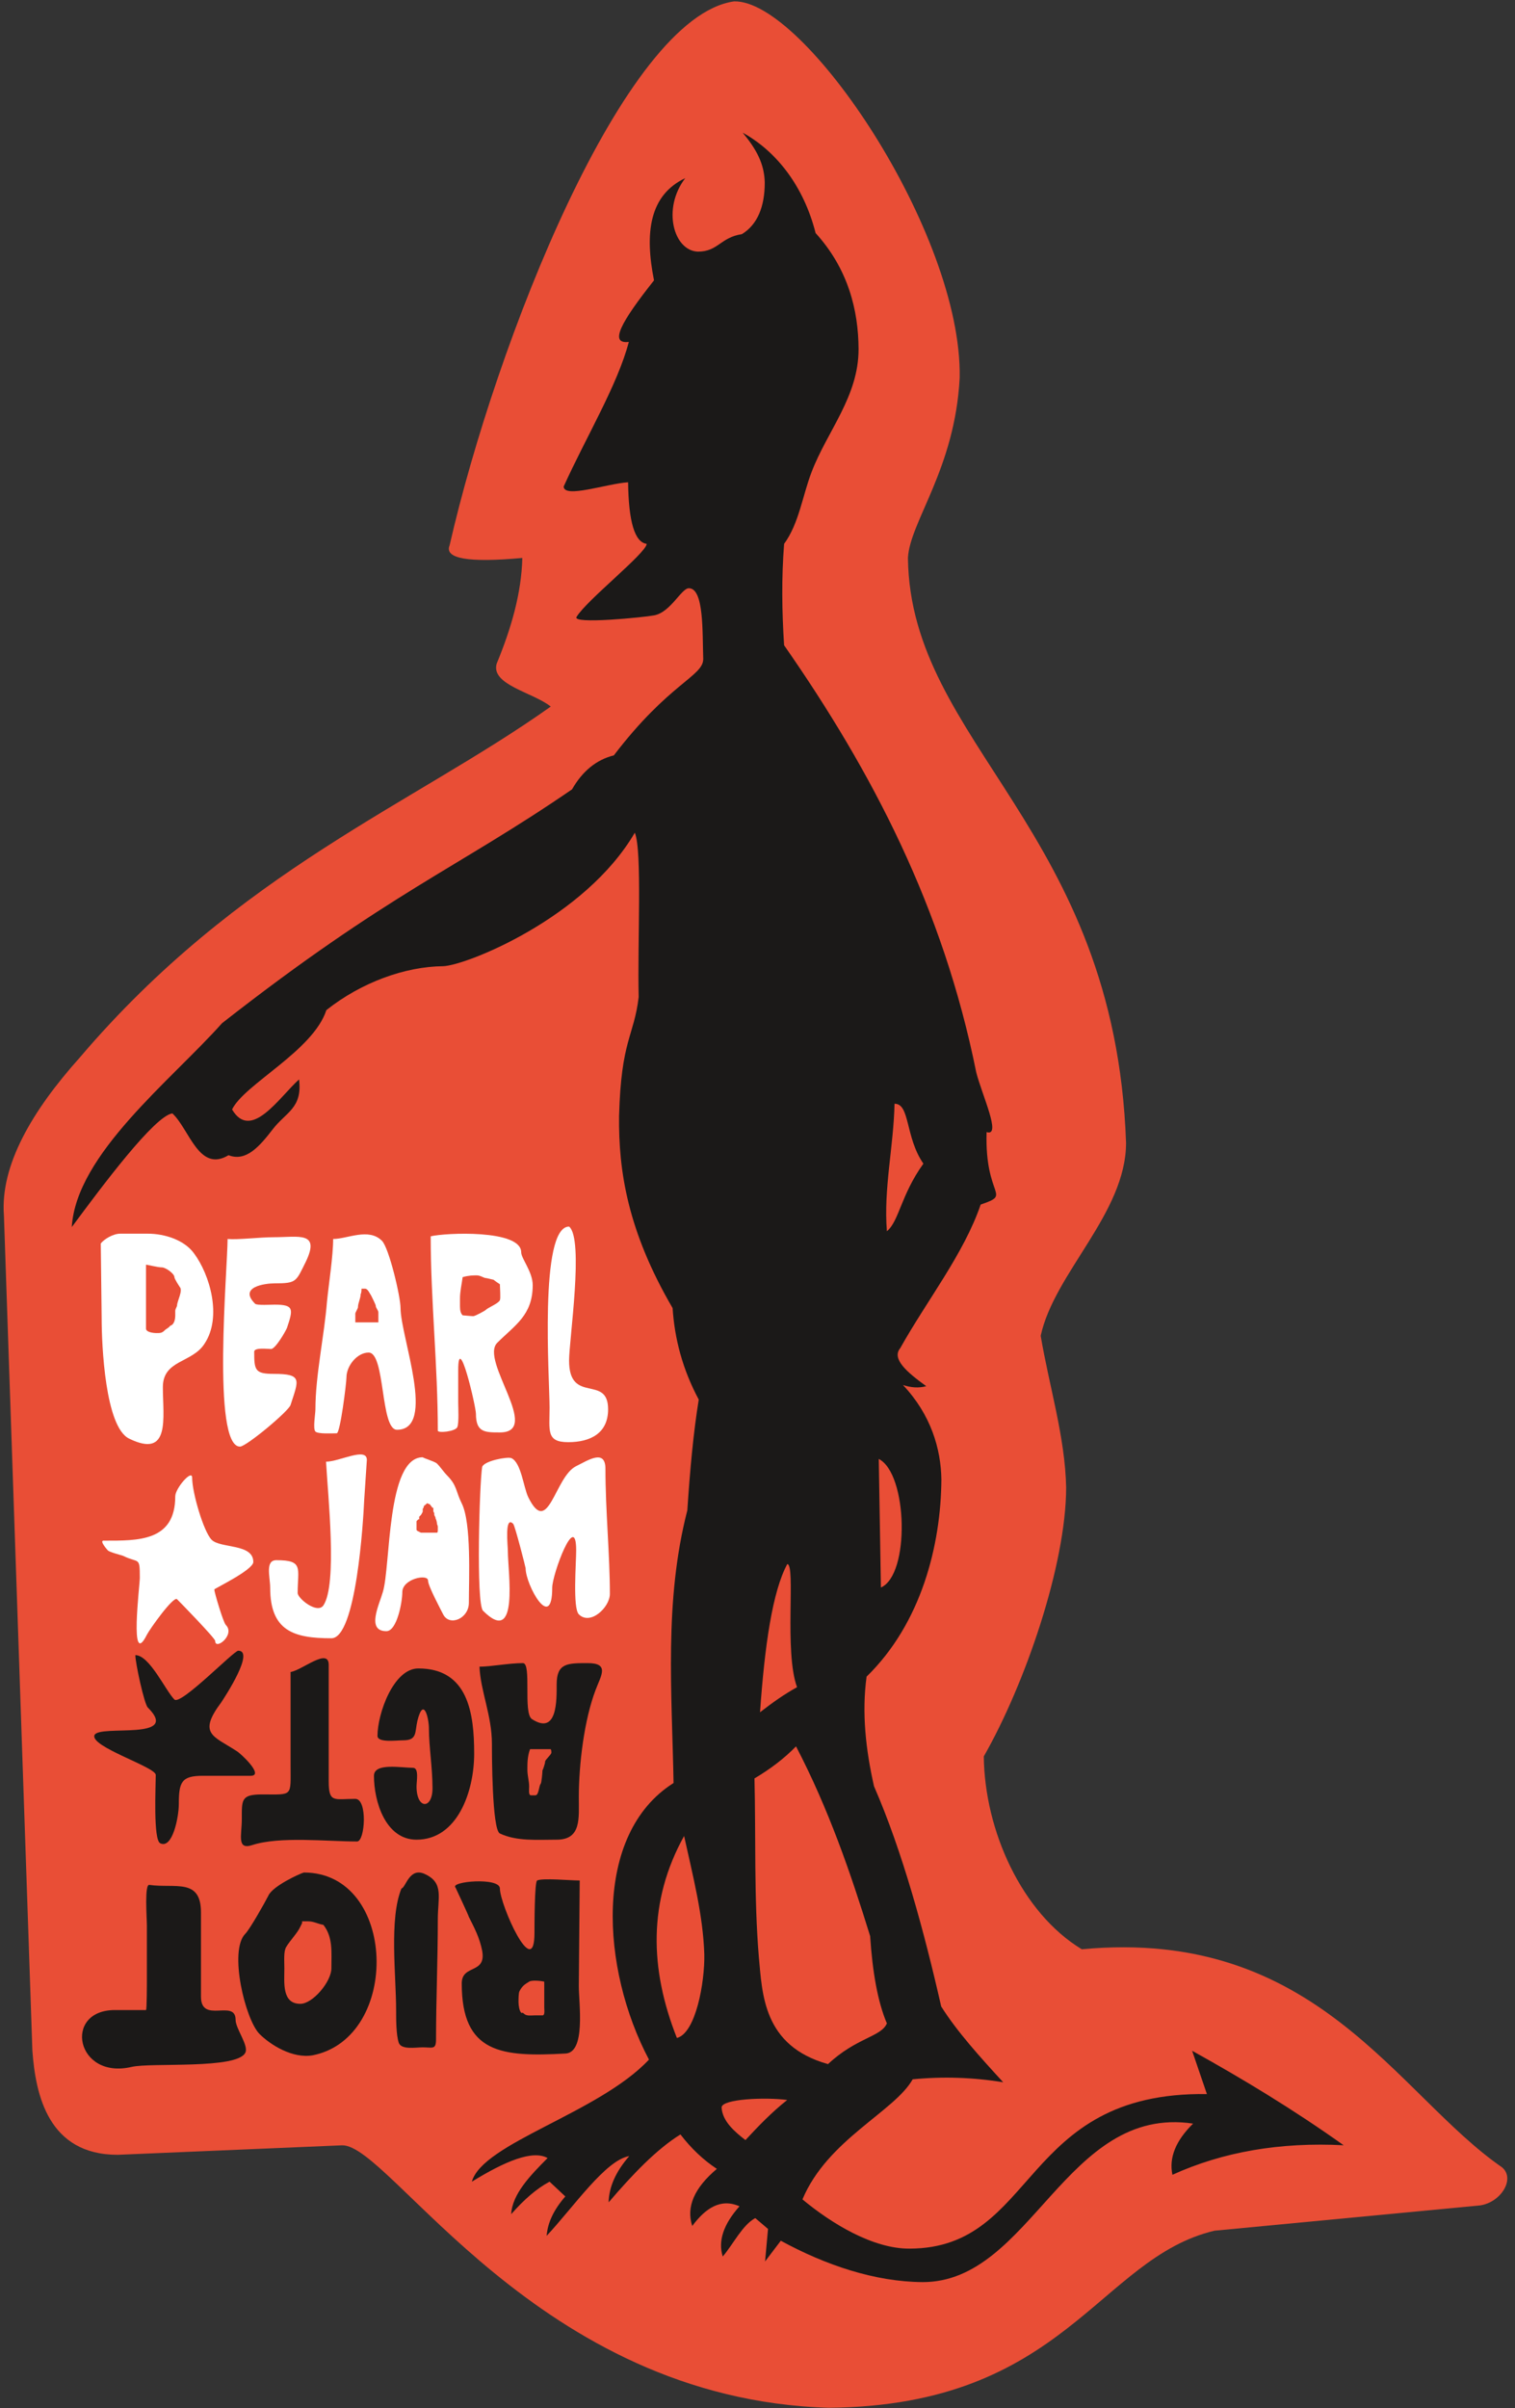<?xml version="1.0" encoding="UTF-8"?>
<svg xmlns="http://www.w3.org/2000/svg" xmlns:xlink="http://www.w3.org/1999/xlink" width="267.8pt" height="425.5pt" viewBox="0 0 267.8 425.5" version="1.1">
<rect x="0" y="0" width="267.8" height="425.5" fill="#333333" stroke="none"/>
<defs>
<clipPath id="clip1">
  <path d="M 0 0 L 267 0 L 267 425.5 L 0 425.5 Z M 0 0 "/>
</clipPath>
</defs>
<g id="surface1">
<g clip-path="url(#clip1)" clip-rule="nonzero">
<path style=" stroke:none;fill-rule:evenodd;fill:rgb(91.406%,30.589%,21.167%);fill-opacity:1;" d="M 20.809 380.742 C 8.516 380.742 6.281 370.129 5.723 362.305 L 0.695 214.801 C 0.004 205.922 5.688 196.254 14.102 186.863 C 42.234 153.82 73.07 142.102 97.355 124.844 C 94.168 122.316 86.73 121.008 87.793 117.266 C 90.367 111.039 92.18 104.812 92.328 98.586 C 82.781 99.461 78.496 98.715 79.477 96.348 C 87.68 60.512 110.273 2.973 129.762 0.246 C 142.242 -0.055 170.105 41.234 169.637 66.734 C 168.824 82.812 160.812 92.215 160.492 98.586 C 160.898 131.52 197.121 146.547 199.047 201.949 C 199.035 214.367 186.344 224.934 183.961 236.031 C 185.461 244.969 188.281 253.91 188.461 262.852 C 188.43 276.504 181.242 297.484 173.902 310.344 C 174.039 323.465 180.605 337.996 191.223 344.426 C 232.754 340.516 246.91 370.129 265.535 382.977 C 267.891 385.004 265.301 389.152 261.621 389.684 L 214.688 394.152 C 194.203 398.996 188.242 425.07 146.523 425.441 C 94.934 423.957 69.047 378.879 60.477 379.066 Z M 20.809 380.742 "/>
</g>
<path style=" stroke:none;fill-rule:evenodd;fill:rgb(10.594%,9.813%,9.424%);fill-opacity:1;" d="M 123.512 247.297 C 120.629 241.906 119.246 236.52 118.895 231.133 C 110.969 217.559 109.32 206.961 109.43 197.191 C 109.797 183.691 112.055 183.184 112.895 176.184 C 112.664 166.504 113.547 150.316 112.211 147.133 C 103.422 162.223 82.359 170.617 78.309 170.723 C 71.59 170.785 63.848 173.598 57.691 178.48 C 55.328 185.715 43.18 191.566 41.023 196.039 C 44.379 201.691 49.359 193.883 52.863 190.727 C 53.492 195.809 50.543 196.508 48.215 199.531 C 45.887 202.551 43.496 205.336 40.398 204.117 C 35.164 207.273 33.473 199.504 30.469 196.73 C 27.312 197.191 18.156 209.43 12.691 216.816 C 13.457 203.945 30.246 190.898 39.242 180.801 C 68.641 157.789 80.723 153.48 101.117 139.473 C 102.965 136.238 105.43 134.238 108.508 133.469 C 118.238 120.719 124.273 119.516 124.309 116.465 C 124.152 111.758 124.461 103.965 121.781 103.938 C 120.441 103.914 118.539 108.23 115.586 108.738 C 114.039 109.047 101.008 110.379 101.922 108.996 C 103.645 106.09 114.23 97.738 114.316 96.094 C 112.211 95.84 111.109 92.215 111.027 85.215 C 107.23 85.465 99.711 88.109 99.637 85.973 C 103.477 77.453 109.215 67.922 111.152 60.414 C 107.578 60.84 109.82 56.836 115.609 49.539 C 113.934 41.176 114.77 34.484 121.129 31.477 C 116.988 36.871 119.078 44.34 123.387 44.465 C 126.93 44.453 127.34 41.953 131.141 41.371 C 133.848 39.73 135.195 36.555 135.18 32.227 C 135.105 28.965 133.723 26.379 131.289 23.449 C 137.27 26.746 142.07 32.91 144.172 41.184 C 149.93 47.508 151.742 54.848 151.766 61.68 C 151.777 70.059 146.227 76.164 143.461 83.406 C 141.84 87.637 141.234 92.496 138.605 96.094 C 138.133 102.066 138.215 108.039 138.602 114.016 C 154.141 136.309 166.727 160.406 172.566 189.488 C 173.613 193.562 177.09 200.91 174.395 200.035 C 174.047 211.773 179.02 210.902 173.348 212.84 C 170.379 221.547 163.863 229.754 159.129 238.215 C 157.559 240.105 160.336 242.48 163.727 244.93 C 162.355 245.305 160.984 245.172 159.609 244.723 C 164.57 249.973 166.32 256.012 166.406 261.398 C 166.328 273.016 162.867 286.816 153.18 296.254 C 152.312 302.703 153.039 309.156 154.492 315.613 C 159.523 327.141 163.367 341.316 166.371 354.531 C 169.184 358.996 173.242 363.465 177.328 367.926 C 171.996 367.055 166.66 366.879 161.328 367.402 C 158.141 373.09 146.254 378.07 141.848 388.621 C 147.008 392.914 154.371 397.379 160.805 397.32 C 183.359 397.262 180.344 369.547 213.34 370.012 L 210.727 362.359 C 219.652 367.316 228.586 372.707 237.512 379.055 C 226.262 378.477 216.176 380.215 207.246 384.273 C 206.609 381.258 207.828 378.242 210.898 375.23 C 188.348 371.867 182.316 403.289 163.066 403.234 C 154.602 403.176 145.906 400.219 138.02 395.926 L 135.238 399.586 L 135.758 393.84 L 133.504 391.926 C 131.238 393.145 129.672 396.453 127.758 398.715 C 126.891 395.984 127.879 393.027 130.715 389.84 C 127.41 388.391 124.742 390.129 122.367 393.32 C 121.266 389.961 122.715 386.594 126.715 383.23 C 124.34 381.664 122.191 379.637 120.281 377.145 C 116.047 379.766 111.816 384.203 107.586 389.145 C 107.641 386.418 108.859 383.695 111.234 380.969 C 107.062 381.66 101.496 389.84 96.629 395.059 C 96.797 392.738 97.902 390.418 99.93 388.102 L 97.145 385.492 C 94.887 386.68 92.629 388.652 90.363 391.23 C 90.539 387.695 93.727 384.391 96.797 381.316 C 94.16 379.84 89.293 381.867 83.406 385.492 C 85.32 378.648 105.844 373.379 114.715 363.922 C 106.242 347.91 104.734 324.094 119.062 315.047 C 118.785 299.16 117.352 282.93 121.496 266.867 C 121.965 259.734 122.578 253.035 123.516 247.297 Z M 119.652 360.098 C 114.816 347.883 114.539 335.941 120.926 324.406 C 122.453 331.379 124.281 338.344 124.496 345.312 C 124.602 350.242 122.984 359.254 119.652 360.098 Z M 140.711 308.574 C 138.672 310.664 136.223 312.551 133.367 314.234 C 133.621 324.738 133.266 335.242 134.133 345.746 C 134.754 352.27 134.84 361.504 146.367 364.715 C 151.367 360.023 155.754 359.922 156.77 357.523 C 155.133 353.68 154.223 348.383 153.809 342.094 C 150.359 330.918 146.453 319.594 140.711 308.574 Z M 131.77 378.141 C 134.07 375.664 136.309 373.316 139.152 371.051 C 135.227 370.539 127.676 370.867 127.555 372.348 C 127.664 374.809 129.891 376.684 131.77 378.141 Z M 134.348 302.547 C 135.164 290.789 136.547 281.195 139.16 276.367 C 140.699 276.398 138.578 291.84 140.891 298.121 C 138.715 299.309 136.527 300.848 134.348 302.547 Z M 155.336 257.789 C 160.465 260.387 160.883 278.258 155.715 280.504 Z M 158.121 195.027 C 157.965 202.535 156.164 210.047 156.773 217.551 C 158.926 215.785 159.246 211.133 163.223 205.613 C 159.984 200.93 160.883 194.992 158.121 195.027 Z M 158.121 195.027 "/>
<path style=" stroke:none;fill-rule:evenodd;fill:rgb(10.594%,9.813%,9.424%);fill-opacity:1;" d="M 23.926 292.453 C 23.926 293.863 25.496 301.074 26.121 301.703 C 32.082 307.66 17.656 304.684 16.715 306.562 C 15.773 308.602 27.531 312.211 27.531 313.617 C 27.531 315.656 27.062 325.062 28.316 325.691 C 30.512 326.789 31.609 320.988 31.609 318.797 C 31.609 314.871 32.082 313.773 35.844 313.773 L 44.309 313.773 C 46.816 313.773 42.426 309.699 41.801 309.387 C 37.723 306.719 34.902 306.406 39.133 300.762 C 39.762 299.82 45.094 291.672 42.113 291.672 C 41.332 291.672 31.922 301.391 30.828 300.297 C 29.258 298.723 26.434 292.453 23.926 292.453 Z M 23.926 292.453 "/>
<path style=" stroke:none;fill-rule:evenodd;fill:rgb(10.594%,9.813%,9.424%);fill-opacity:1;" d="M 51.363 295.434 L 51.363 311.895 C 51.363 317.539 51.836 317.066 46.348 317.066 C 42.586 317.066 42.742 318.008 42.742 321.461 C 42.742 324.277 41.801 326.945 44.621 326.004 C 49.48 324.438 57.793 325.379 63.121 325.379 C 64.531 325.379 65.004 317.852 62.809 317.852 C 59.047 317.852 58.105 318.637 58.105 314.715 L 58.105 294.176 C 58.105 291.047 53.402 295.117 51.363 295.434 Z M 51.363 295.434 "/>
<path style=" stroke:none;fill-rule:evenodd;fill:rgb(10.594%,9.813%,9.424%);fill-opacity:1;" d="M 73.941 294.805 C 69.551 294.805 66.727 302.801 66.727 306.719 C 66.727 307.973 70.02 307.504 71.273 307.504 C 73.781 307.504 73.312 306.094 73.781 304.055 C 74.879 299.664 75.82 303.59 75.82 305.465 C 75.82 308.602 76.453 312.363 76.453 315.969 C 76.453 319.734 73.629 319.734 73.629 315.656 C 73.629 314.715 74.098 312.363 73.004 312.363 C 70.965 312.363 66.102 311.422 66.102 313.773 C 66.102 318.32 68.141 325.062 73.629 325.062 C 80.84 325.062 83.816 316.598 83.816 309.855 C 83.816 302.645 82.719 294.805 73.941 294.805 Z M 73.941 294.805 "/>
<path style=" stroke:none;fill-rule:evenodd;fill:rgb(10.594%,9.813%,9.424%);fill-opacity:1;" d="M 84.758 294.492 C 86.797 294.492 89.93 293.863 92.438 293.863 C 94.008 293.863 92.438 302.645 94.008 303.742 C 98.555 306.719 98.398 300.297 98.398 297.629 C 98.398 293.863 100.277 293.863 103.883 293.863 C 107.805 293.863 106.234 296.059 105.297 298.566 C 103.258 303.898 102.316 311.738 102.316 317.539 C 102.316 321.301 102.785 325.062 98.398 325.062 C 94.953 325.062 91.344 325.379 88.363 323.965 C 86.957 323.34 86.957 309.699 86.957 308.129 C 86.957 303.113 84.914 298.723 84.758 294.492 Z M 93.695 309.07 C 94.477 309.07 95.73 309.07 96.516 309.07 C 96.672 309.07 97.145 309.07 97.301 309.07 C 97.461 309.07 97.461 309.547 97.461 309.699 C 97.461 310.012 96.359 310.953 96.359 311.266 C 96.359 311.578 96.047 312.52 95.887 312.84 C 95.887 313.148 95.73 315.027 95.578 315.188 C 95.262 315.504 95.262 317.223 94.633 317.223 C 94.477 317.223 94.008 317.223 93.852 317.223 C 93.379 317.223 93.535 316.129 93.535 315.656 C 93.535 314.715 93.223 313.773 93.223 312.676 C 93.223 311.578 93.223 310.324 93.695 309.07 Z M 93.695 309.07 "/>
<path style=" stroke:none;fill-rule:evenodd;fill:rgb(10.594%,9.813%,9.424%);fill-opacity:1;" d="M 102.473 332.273 L 102.316 350.93 C 102.316 354.066 103.566 362.648 99.965 362.848 C 88.676 363.473 81.621 362.848 81.621 350.465 C 81.621 347.012 86.012 348.895 85.227 344.66 C 84.758 342.309 83.816 340.59 82.879 338.707 C 82.879 338.547 80.523 333.527 80.523 333.527 C 79.426 332.43 88.363 331.648 88.363 333.688 C 88.363 336.508 94.477 350.305 94.477 341.523 C 94.477 340.426 94.477 332.43 94.953 332.273 C 95.887 331.805 100.754 332.273 102.473 332.273 Z M 96.207 350.148 C 96.207 351.559 96.207 353.285 96.207 354.695 C 96.207 355.164 96.359 356.105 95.887 356.105 C 95.578 356.105 94.793 356.105 94.477 356.105 C 93.852 356.105 93.066 356.262 92.598 355.793 C 92.281 355.477 92.281 355.793 92.129 355.637 C 91.812 355.32 91.656 354.379 91.656 353.754 C 91.656 353.285 91.656 352.188 91.812 351.871 C 92.281 350.93 92.754 350.617 93.535 350.148 C 94.008 349.84 95.578 349.992 96.207 350.148 Z M 96.207 350.148 "/>
<path style=" stroke:none;fill-rule:evenodd;fill:rgb(10.594%,9.813%,9.424%);fill-opacity:1;" d="M 70.965 333.688 C 68.766 339.016 70.02 349.051 70.02 355.164 C 70.02 356.891 70.02 359.555 70.492 360.965 C 70.965 362.219 73.469 361.754 74.723 361.754 C 76.453 361.754 77.078 362.219 77.078 360.34 C 77.078 353.285 77.391 346.227 77.391 339.172 C 77.391 335.254 78.484 332.746 75.195 331.176 C 72.371 329.766 71.746 333.527 70.965 333.688 Z M 70.965 333.688 "/>
<path style=" stroke:none;fill-rule:evenodd;fill:rgb(10.594%,9.813%,9.424%);fill-opacity:1;" d="M 53.715 330.863 C 70.176 330.863 70.965 360.023 55.281 363.16 C 51.676 363.789 47.758 361.277 45.879 359.398 C 43.367 356.891 40.391 344.66 43.367 341.68 C 44.152 340.898 46.816 336.195 47.445 334.941 C 48.227 333.215 53.09 331.02 53.715 330.863 Z M 50.266 347.797 C 50.266 350.305 49.797 354.066 53.09 354.066 C 55.281 354.066 58.578 350.148 58.578 347.797 C 58.578 344.973 58.891 342.309 57.164 340.113 C 56.223 339.961 55.441 339.488 54.504 339.488 L 53.402 339.488 L 53.402 339.801 C 53.402 339.801 53.246 340.113 53.09 340.426 C 52.617 341.523 51.211 342.938 50.582 344.035 C 50.109 344.816 50.266 346.543 50.266 347.797 Z M 50.266 347.797 "/>
<path style=" stroke:none;fill-rule:evenodd;fill:rgb(10.594%,9.813%,9.424%);fill-opacity:1;" d="M 26.434 333.059 C 30.98 333.688 35.527 331.805 35.527 337.918 L 35.527 352.812 C 35.527 357.672 41.645 353.129 41.645 356.891 C 41.645 358.461 43.996 361.438 43.367 362.691 C 41.961 365.668 26.754 364.414 23.301 365.203 C 13.422 367.551 11.07 355.164 20.32 355.164 L 25.809 355.164 C 25.965 355.164 25.965 350.305 25.965 349.84 L 25.965 340.27 C 25.965 338.859 25.496 332.746 26.434 333.059 Z M 26.434 333.059 "/>
<path style=" stroke:none;fill-rule:evenodd;fill:rgb(100%,100%,100%);fill-opacity:1;" d="M 18.441 272.227 C 24.398 272.227 30.98 272.387 30.98 264.391 C 30.98 262.977 33.965 259.531 33.965 261.098 C 33.965 263.762 36.004 270.66 37.41 272.07 C 38.977 273.641 44.777 272.699 44.777 275.992 C 44.777 277.402 37.879 280.695 37.879 280.852 C 37.879 281.32 39.453 286.652 39.918 287.121 C 41.645 288.848 38.039 291.672 38.039 289.945 C 38.039 289.473 31.922 283.203 31.297 282.574 C 30.668 281.949 26.434 287.906 25.965 288.848 C 22.832 295.117 24.715 280.066 24.715 278.812 C 24.715 274.895 24.555 276.305 21.73 274.895 C 21.262 274.738 19.379 274.266 19.066 273.953 C 19.066 273.953 17.344 272.07 18.441 272.227 Z M 18.441 272.227 "/>
<path style=" stroke:none;fill-rule:evenodd;fill:rgb(100%,100%,100%);fill-opacity:1;" d="M 57.633 258.273 C 59.984 258.273 64.848 255.609 64.848 257.965 L 64.379 265.016 C 64.219 268.781 62.965 289.473 58.578 289.473 C 51.992 289.473 47.758 288.219 47.758 280.539 C 47.758 278.656 46.816 275.676 48.855 275.676 C 53.715 275.676 52.617 277.09 52.617 281.477 C 52.617 282.422 56.066 285.242 57.164 283.672 C 59.672 279.91 57.953 264.234 57.633 258.273 Z M 57.633 258.273 "/>
<path style=" stroke:none;fill-rule:evenodd;fill:rgb(100%,100%,100%);fill-opacity:1;" d="M 74.723 257.492 C 68.297 257.492 69.082 276.773 67.668 281.32 C 67.043 283.516 64.691 288.219 68.297 288.219 C 70.176 288.219 71.117 283.047 71.117 281.32 C 71.117 278.969 75.664 278.027 75.664 279.285 C 75.664 280.223 77.859 284.301 78.332 285.242 C 79.426 287.438 82.879 286.023 82.879 283.203 C 82.879 278.969 83.348 269.094 81.621 265.645 C 80.523 263.449 80.84 262.508 78.961 260.629 C 78.484 260.156 77.859 259.215 77.23 258.59 C 76.918 258.273 74.879 257.648 74.723 257.492 Z M 75.977 265.801 L 76.453 266.426 L 76.605 266.426 L 76.605 267.055 L 76.762 267.367 L 76.762 267.684 L 76.918 267.996 C 77.078 268.309 76.918 268.309 77.078 268.465 C 77.078 268.465 77.23 268.938 77.23 269.094 C 77.23 269.406 77.391 269.562 77.391 269.719 L 77.391 270.348 C 77.391 270.504 77.391 270.816 77.23 270.816 L 76.762 270.816 C 76.605 270.816 76.293 270.816 76.133 270.816 L 74.41 270.816 L 74.098 270.66 L 73.781 270.504 L 73.629 270.348 L 73.629 268.781 L 73.781 268.621 L 73.941 268.465 L 74.098 268.465 L 74.098 267.996 L 74.41 267.684 C 74.41 267.684 74.723 267.215 74.723 267.055 L 74.723 266.59 C 74.879 266.426 74.879 266.426 74.879 266.27 L 75.035 265.961 L 75.195 265.961 L 75.195 265.801 L 75.352 265.801 C 75.508 265.645 75.195 265.488 75.977 265.801 Z M 75.977 265.801 "/>
<path style=" stroke:none;fill-rule:evenodd;fill:rgb(100%,100%,100%);fill-opacity:1;" d="M 85.227 259.215 C 84.758 262.039 84.129 283.359 85.383 284.613 C 91.812 291.047 89.773 277.715 89.773 274.109 C 89.773 273.172 89.148 267.684 90.715 269.254 C 91.027 269.562 92.91 276.934 92.91 277.09 C 92.91 280.066 97.613 288.535 97.613 280.539 C 97.613 278.188 101.848 266.742 101.848 273.953 C 101.848 276.148 101.219 284.145 102.316 285.242 C 104.355 287.277 107.805 283.988 107.805 281.637 C 107.805 274.738 107.02 266.898 107.02 259.531 C 107.02 255.922 103.863 258.078 101.848 259.059 C 98.062 260.898 96.934 271.781 93.379 264.547 C 92.547 262.848 92.129 258.434 90.402 257.648 C 89.773 257.34 85.543 258.117 85.227 259.215 Z M 85.227 259.215 "/>
<path style=" stroke:none;fill-rule:evenodd;fill:rgb(100%,100%,100%);fill-opacity:1;" d="M 100.594 216.73 C 103.258 218.922 100.594 236.797 100.594 240.402 C 100.594 248.242 107.492 242.754 107.492 249.023 C 107.492 253.258 104.355 254.824 100.434 254.824 C 96.516 254.824 97.145 252.789 97.145 248.715 C 97.145 243.695 95.262 216.73 100.594 216.73 Z M 100.594 216.73 "/>
<path style=" stroke:none;fill-rule:evenodd;fill:rgb(100%,100%,100%);fill-opacity:1;" d="M 76.133 218.453 C 78.645 217.824 92.129 217.199 92.129 221.273 C 92.129 222.371 94.164 224.723 94.164 227.074 C 94.164 232.406 91.027 234.133 87.895 237.266 C 84.758 240.402 95.887 253.102 88.363 253.102 C 85.703 253.102 84.129 253.102 84.129 249.809 C 84.129 248.555 80.996 235.07 80.996 242.129 L 80.996 247.77 C 80.996 248.715 81.152 251.379 80.84 252.16 C 80.523 252.945 77.391 253.258 77.391 252.789 C 77.391 241.344 76.133 229.742 76.133 218.453 Z M 81.777 225.664 C 81.621 226.922 81.309 228.172 81.309 229.43 C 81.309 229.898 81.309 230.523 81.309 230.84 C 81.309 231.621 81.465 232.094 81.777 232.406 C 81.777 232.406 83.348 232.562 83.66 232.562 C 83.973 232.562 85.703 231.621 85.855 231.465 C 86.328 230.996 88.051 230.367 88.363 229.742 C 88.52 229.43 88.363 227.391 88.363 226.922 C 88.363 226.922 87.422 226.297 87.266 226.137 C 87.266 226.137 86.012 225.82 85.855 225.82 C 85.543 225.82 84.914 225.352 84.285 225.352 C 83.66 225.352 82.879 225.352 81.777 225.664 Z M 81.777 225.664 "/>
<path style=" stroke:none;fill-rule:evenodd;fill:rgb(100%,100%,100%);fill-opacity:1;" d="M 58.891 218.922 C 58.891 221.902 58.105 226.922 57.793 230.055 C 57.32 236.012 55.754 243.066 55.754 249.023 C 55.754 249.809 55.281 252.473 55.754 252.945 C 56.223 253.414 58.73 253.258 59.516 253.258 C 60.145 253.258 61.242 244.32 61.242 243.383 C 61.242 241.344 63.121 238.992 65.16 238.992 C 68.141 238.992 67.203 252.633 70.176 252.633 C 77.23 252.633 70.805 236.172 70.805 231.152 C 70.805 229.113 68.766 220.492 67.512 219.238 C 65.16 216.887 61.398 218.922 58.891 218.922 Z M 63.754 228.645 C 63.754 229.43 63.277 230.215 63.277 230.996 C 63.277 231.152 62.809 231.938 62.809 232.094 L 62.809 233.66 C 62.809 233.66 64.062 233.66 64.219 233.66 C 64.691 233.66 66.883 233.66 66.883 233.66 L 66.883 231.938 C 66.883 231.465 66.414 231.152 66.414 230.684 C 66.414 230.523 65.629 228.961 65.629 228.961 C 65.316 228.488 65.004 227.703 64.531 227.703 L 63.906 227.703 C 63.906 227.703 63.906 228.488 63.754 228.645 Z M 63.754 228.645 "/>
<path style=" stroke:none;fill-rule:evenodd;fill:rgb(100%,100%,100%);fill-opacity:1;" d="M 40.23 218.922 C 40.23 223.941 37.41 255.609 42.426 255.609 C 43.523 255.609 51.051 249.34 51.363 248.242 C 52.773 243.852 53.559 242.754 48.383 242.754 C 45.094 242.754 44.934 242.129 44.934 238.84 C 44.934 238.051 47.289 238.363 47.914 238.363 C 48.703 238.363 50.582 235.07 50.738 234.602 C 51.836 231.309 51.992 230.523 48.543 230.523 C 47.914 230.523 45.406 230.684 45.094 230.367 C 42.113 227.391 46.816 226.762 48.543 226.762 C 52.465 226.762 52.305 226.449 54.027 223.004 C 56.695 217.512 52.773 218.609 48.383 218.609 C 45.879 218.609 42.113 219.086 40.23 218.922 Z M 40.23 218.922 "/>
<path style=" stroke:none;fill-rule:evenodd;fill:rgb(100%,100%,100%);fill-opacity:1;" d="M 17.812 219.711 L 17.969 232.879 C 17.969 237.738 18.598 252.16 22.832 254.199 C 30.203 257.805 28.789 250.438 28.789 245.105 C 28.789 240.246 33.965 240.871 36.156 237.422 C 39.293 232.719 37.098 225.195 34.273 221.434 C 32.551 219.086 29.102 217.984 26.121 217.984 L 21.262 217.984 C 20.008 217.984 18.441 218.922 17.812 219.711 Z M 25.809 223.469 C 25.809 225.664 25.809 228.016 25.809 230.215 C 25.809 231.621 25.809 233.348 25.809 234.758 C 25.809 235.387 27.062 235.547 27.691 235.547 C 28.316 235.547 28.629 235.547 29.102 235.07 C 29.414 234.758 29.883 234.602 30.043 234.289 L 30.355 234.133 C 30.828 233.816 30.98 233.035 30.98 232.406 C 30.98 232.254 30.98 231.781 30.98 231.621 C 30.98 231.309 31.297 230.84 31.297 230.684 C 31.297 229.898 32.395 228.016 31.766 227.391 C 31.766 227.391 30.828 225.98 30.828 225.664 C 30.828 225.039 29.258 223.941 28.629 223.941 C 27.848 223.941 26.121 223.469 25.809 223.469 Z M 25.809 223.469 "/>
</g>
</svg>
